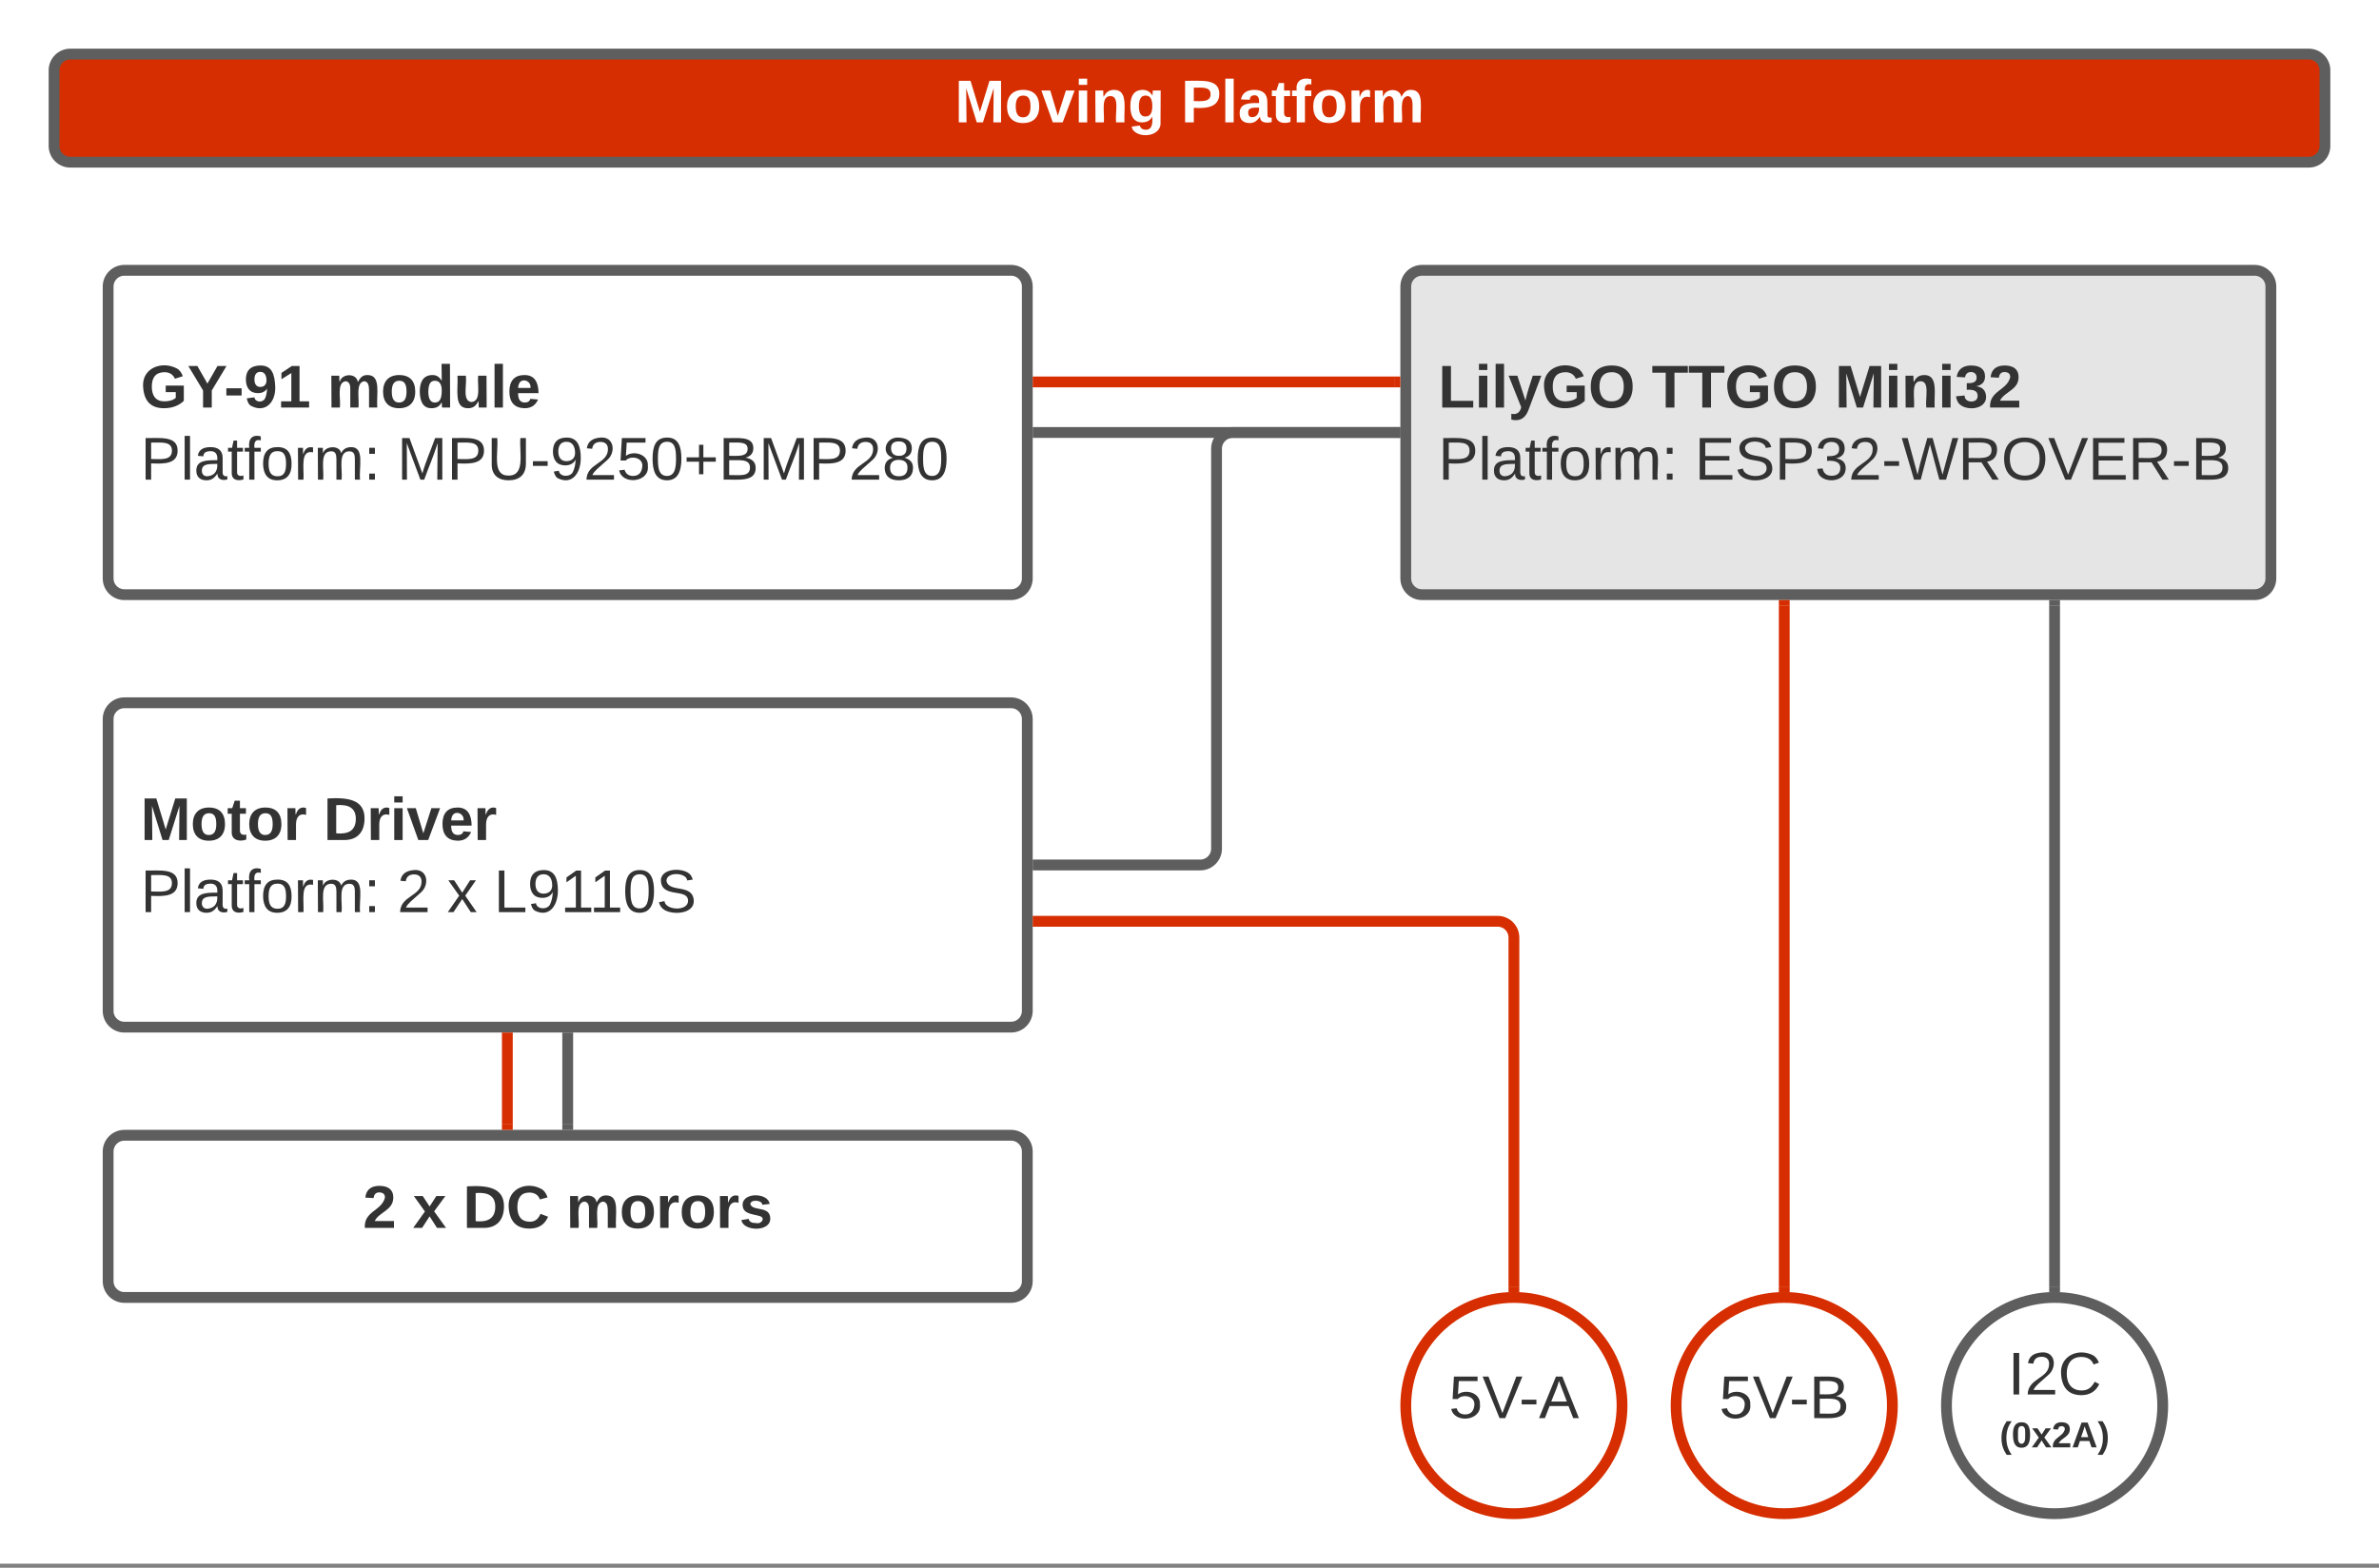 <svg xmlns="http://www.w3.org/2000/svg" xmlns:xlink="http://www.w3.org/1999/xlink" xmlns:lucid="lucid" width="880" height="580"><rect width="100%" height="100%" fill="#808080" stroke="none"/><g transform="translate(0 -20)" lucid:page-tab-id="7b04MjlpUlxV"><path d="M0 0h881.74v598.5H0z" fill="#fff"/><path d="M520 126c0-3.3 2.7-6 6-6h308c3.3 0 6 2.7 6 6v108c0 3.3-2.7 6-6 6H526c-3.3 0-6-2.7-6-6z" stroke="#5e5e5e" stroke-width="4" fill="#e5e5e5"/><use xlink:href="#a" transform="matrix(1,0,0,1,532,132) translate(0 38.778)"/><use xlink:href="#b" transform="matrix(1,0,0,1,532,132) translate(78.951 38.778)"/><use xlink:href="#c" transform="matrix(1,0,0,1,532,132) translate(146.728 38.778)"/><use xlink:href="#d" transform="matrix(1,0,0,1,532,132) translate(0 65.444)"/><use xlink:href="#e" transform="matrix(1,0,0,1,532,132) translate(94.877 65.444)"/><path d="M800 540c0 22.1-17.9 40-40 40s-40-17.9-40-40 17.9-40 40-40 40 17.9 40 40z" stroke="#5e5e5e" stroke-width="4" fill="#fff"/><use xlink:href="#f" transform="matrix(1,0,0,1,725,505) translate(17.752 30.903)"/><use xlink:href="#g" transform="matrix(1,0,0,1,725,505) translate(14.685 50.458)"/><path d="M600 540c0 22.1-17.9 40-40 40s-40-17.9-40-40 17.9-40 40-40 40 17.9 40 40z" stroke="#d62e00" stroke-width="4" fill="#fff"/><use xlink:href="#h" transform="matrix(1,0,0,1,525,505) translate(10.957 39.653)"/><path d="M20 46c0-3.3 2.7-6 6-6h828c3.3 0 6 2.7 6 6v28c0 3.3-2.7 6-6 6H26c-3.3 0-6-2.7-6-6z" stroke="#5e5e5e" stroke-width="4" fill="#d62e00"/><use xlink:href="#i" transform="matrix(1,0,0,1,20,40) translate(333.179 25.278)"/><use xlink:href="#j" transform="matrix(1,0,0,1,20,40) translate(416.883 25.278)"/><path d="M40 126c0-3.3 2.7-6 6-6h328c3.3 0 6 2.7 6 6v108c0 3.3-2.7 6-6 6H46c-3.3 0-6-2.7-6-6z" stroke="#5e5e5e" stroke-width="4" fill="#fff"/><use xlink:href="#k" transform="matrix(1,0,0,1,52,132) translate(0 38.778)"/><use xlink:href="#l" transform="matrix(1,0,0,1,52,132) translate(69.074 38.778)"/><use xlink:href="#d" transform="matrix(1,0,0,1,52,132) translate(0 65.444)"/><use xlink:href="#m" transform="matrix(1,0,0,1,52,132) translate(94.877 65.444)"/><path d="M40 286c0-3.3 2.7-6 6-6h328c3.3 0 6 2.7 6 6v108c0 3.3-2.7 6-6 6H46c-3.3 0-6-2.7-6-6z" stroke="#5e5e5e" stroke-width="4" fill="#fff"/><use xlink:href="#n" transform="matrix(1,0,0,1,52,292) translate(0 38.778)"/><use xlink:href="#o" transform="matrix(1,0,0,1,52,292) translate(67.654 38.778)"/><use xlink:href="#d" transform="matrix(1,0,0,1,52,292) translate(0 65.444)"/><use xlink:href="#p" transform="matrix(1,0,0,1,52,292) translate(94.877 65.444)"/><use xlink:href="#q" transform="matrix(1,0,0,1,52,292) translate(113.395 65.444)"/><use xlink:href="#r" transform="matrix(1,0,0,1,52,292) translate(130.679 65.444)"/><path d="M40 446c0-3.3 2.7-6 6-6h328c3.3 0 6 2.7 6 6v48c0 3.3-2.7 6-6 6H46c-3.3 0-6-2.7-6-6z" stroke="#5e5e5e" stroke-width="4" fill="#fff"/><use xlink:href="#s" transform="matrix(1,0,0,1,52,452) translate(82.198 22.278)"/><use xlink:href="#t" transform="matrix(1,0,0,1,52,452) translate(100.716 22.278)"/><use xlink:href="#u" transform="matrix(1,0,0,1,52,452) translate(119.235 22.278)"/><use xlink:href="#v" transform="matrix(1,0,0,1,52,452) translate(157.383 22.278)"/><path d="M700 540c0 22.1-17.9 40-40 40s-40-17.9-40-40 17.9-40 40-40 40 17.9 40 40z" stroke="#d62e00" stroke-width="4" fill="#fff"/><use xlink:href="#w" transform="matrix(1,0,0,1,625,505) translate(10.957 39.653)"/><path d="M210 436v-32" stroke="#5e5e5e" stroke-width="4" fill="none"/><path d="M212 438h-4v-2.05h4zM212 404.05h-4V402h4z" fill="#5e5e5e"/><path d="M516 180H384" stroke="#5e5e5e" stroke-width="4" fill="none"/><path d="M518 182h-2.05v-4H518zM384.05 182H382v-4h2.05z" fill="#5e5e5e"/><path d="M516 180h-60c-3.3 0-6 2.7-6 6v148c0 3.3-2.7 6-6 6h-60" stroke="#5e5e5e" stroke-width="4" fill="none"/><path d="M518 182h-2.05v-4H518zM384.05 342H382v-4h2.05z" fill="#5e5e5e"/><path d="M760 496V244" stroke="#5e5e5e" stroke-width="4" fill="none"/><path d="M762 498.12l-1.97-.12-2.03.07v-2.12h4zM762 244.05h-4V242h4z" fill="#5e5e5e"/><path d="M660 496V244" stroke="#d62e00" stroke-width="4" fill="none"/><path d="M662 498.12l-1.97-.12-2.03.07v-2.12h4zM662 244.05h-4V242h4z" fill="#d62e00"/><path d="M560 496V366.84c0-3.3-2.7-6-6-6H384" stroke="#d62e00" stroke-width="4" fill="none"/><path d="M562 498.12l-1.97-.12-2.03.07v-2.12h4zM384.05 362.84H382v-4h2.05z" fill="#d62e00"/><path d="M516 161.3H384" stroke="#d62e00" stroke-width="4" fill="none"/><path d="M518 163.3h-2.05v-4H518zM384.05 163.3H382v-4h2.05z" fill="#d62e00"/><path d="M187.67 436v-32" stroke="#d62e00" stroke-width="4" fill="none"/><path d="M189.67 438h-4v-2.05h4zM189.67 404.05h-4V402h4z" fill="#d62e00"/><defs><path fill="#333" d="M24 0v-248h52v208h133V0H24" id="x"/><path fill="#333" d="M25-224v-37h50v37H25zM25 0v-190h50V0H25" id="y"/><path fill="#333" d="M25 0v-261h50V0H25" id="z"/><path fill="#333" d="M123 10C108 53 80 86 19 72V37c35 8 53-11 59-39L3-190h52l48 148c12-52 28-100 44-148h51" id="A"/><path fill="#333" d="M67-125c0 54 23 88 75 88 28 0 53-7 68-21v-34h-60v-39h108v91C232-14 192 4 140 4 58 4 20-42 15-125 8-236 126-280 215-234c19 10 29 26 37 47l-47 15c-11-23-29-39-63-39-53 1-75 33-75 86" id="B"/><path fill="#333" d="M140-251c80 0 125 45 125 126S219 4 139 4C58 4 15-44 15-125s44-126 125-126zm-1 214c52 0 73-35 73-88 0-50-21-86-72-86-52 0-73 35-73 86s22 88 72 88" id="C"/><g id="a"><use transform="matrix(0.062,0,0,0.062,0,0)" xlink:href="#x"/><use transform="matrix(0.062,0,0,0.062,13.519,0)" xlink:href="#y"/><use transform="matrix(0.062,0,0,0.062,19.691,0)" xlink:href="#z"/><use transform="matrix(0.062,0,0,0.062,25.864,0)" xlink:href="#A"/><use transform="matrix(0.062,0,0,0.062,38.21,0)" xlink:href="#B"/><use transform="matrix(0.062,0,0,0.062,55.494,0)" xlink:href="#C"/></g><path fill="#333" d="M136-208V0H84v-208H4v-40h212v40h-80" id="D"/><g id="b"><use transform="matrix(0.062,0,0,0.062,0,0)" xlink:href="#D"/><use transform="matrix(0.062,0,0,0.062,13.519,0)" xlink:href="#D"/><use transform="matrix(0.062,0,0,0.062,27.037,0)" xlink:href="#B"/><use transform="matrix(0.062,0,0,0.062,44.321,0)" xlink:href="#C"/></g><path fill="#333" d="M230 0l2-204L168 0h-37L68-204 70 0H24v-248h70l56 185 57-185h69V0h-46" id="E"/><path fill="#333" d="M135-194c87-1 58 113 63 194h-50c-7-57 23-157-34-157-59 0-34 97-39 157H25l-1-190h47c2 12-1 28 3 38 12-26 28-41 61-42" id="F"/><path fill="#333" d="M128-127c34 4 56 21 59 58 7 91-148 94-172 28-4-9-6-17-7-26l51-5c1 24 16 35 40 36 23 0 39-12 38-36-1-31-31-36-65-34v-40c32 2 59-3 59-33 0-20-13-33-34-33s-33 13-35 32l-50-3c6-44 37-68 86-68 50 0 83 20 83 66 0 35-22 52-53 58" id="G"/><path fill="#333" d="M182-182c0 78-84 86-111 141h115V0H12c-6-101 99-100 120-180 1-22-12-31-33-32-23 0-32 14-35 34l-49-3c5-45 32-70 84-70 51 0 83 22 83 69" id="H"/><g id="c"><use transform="matrix(0.062,0,0,0.062,0,0)" xlink:href="#E"/><use transform="matrix(0.062,0,0,0.062,18.457,0)" xlink:href="#y"/><use transform="matrix(0.062,0,0,0.062,24.63,0)" xlink:href="#F"/><use transform="matrix(0.062,0,0,0.062,38.148,0)" xlink:href="#y"/><use transform="matrix(0.062,0,0,0.062,44.321,0)" xlink:href="#G"/><use transform="matrix(0.062,0,0,0.062,56.667,0)" xlink:href="#H"/></g><path fill="#333" d="M30-248c87 1 191-15 191 75 0 78-77 80-158 76V0H30v-248zm33 125c57 0 124 11 124-50 0-59-68-47-124-48v98" id="I"/><path fill="#333" d="M24 0v-261h32V0H24" id="J"/><path fill="#333" d="M141-36C126-15 110 5 73 4 37 3 15-17 15-53c-1-64 63-63 125-63 3-35-9-54-41-54-24 1-41 7-42 31l-33-3c5-37 33-52 76-52 45 0 72 20 72 64v82c-1 20 7 32 28 27v20c-31 9-61-2-59-35zM48-53c0 20 12 33 32 33 41-3 63-29 60-74-43 2-92-5-92 41" id="K"/><path fill="#333" d="M59-47c-2 24 18 29 38 22v24C64 9 27 4 27-40v-127H5v-23h24l9-43h21v43h35v23H59v120" id="L"/><path fill="#333" d="M101-234c-31-9-42 10-38 44h38v23H63V0H32v-167H5v-23h27c-7-52 17-82 69-68v24" id="M"/><path fill="#333" d="M100-194c62-1 85 37 85 99 1 63-27 99-86 99S16-35 15-95c0-66 28-99 85-99zM99-20c44 1 53-31 53-75 0-43-8-75-51-75s-53 32-53 75 10 74 51 75" id="N"/><path fill="#333" d="M114-163C36-179 61-72 57 0H25l-1-190h30c1 12-1 29 2 39 6-27 23-49 58-41v29" id="O"/><path fill="#333" d="M210-169c-67 3-38 105-44 169h-31v-121c0-29-5-50-35-48C34-165 62-65 56 0H25l-1-190h30c1 10-1 24 2 32 10-44 99-50 107 0 11-21 27-35 58-36 85-2 47 119 55 194h-31v-121c0-29-5-49-35-48" id="P"/><path fill="#333" d="M33-154v-36h34v36H33zM33 0v-36h34V0H33" id="Q"/><g id="d"><use transform="matrix(0.062,0,0,0.062,0,0)" xlink:href="#I"/><use transform="matrix(0.062,0,0,0.062,14.815,0)" xlink:href="#J"/><use transform="matrix(0.062,0,0,0.062,19.691,0)" xlink:href="#K"/><use transform="matrix(0.062,0,0,0.062,32.037,0)" xlink:href="#L"/><use transform="matrix(0.062,0,0,0.062,38.21,0)" xlink:href="#M"/><use transform="matrix(0.062,0,0,0.062,44.383,0)" xlink:href="#N"/><use transform="matrix(0.062,0,0,0.062,56.728,0)" xlink:href="#O"/><use transform="matrix(0.062,0,0,0.062,64.074,0)" xlink:href="#P"/><use transform="matrix(0.062,0,0,0.062,82.531,0)" xlink:href="#Q"/></g><path fill="#333" d="M30 0v-248h187v28H63v79h144v27H63v87h162V0H30" id="R"/><path fill="#333" d="M185-189c-5-48-123-54-124 2 14 75 158 14 163 119 3 78-121 87-175 55-17-10-28-26-33-46l33-7c5 56 141 63 141-1 0-78-155-14-162-118-5-82 145-84 179-34 5 7 8 16 11 25" id="S"/><path fill="#333" d="M126-127c33 6 58 20 58 59 0 88-139 92-164 29-3-8-5-16-6-25l32-3c6 27 21 44 54 44 32 0 52-15 52-46 0-38-36-46-79-43v-28c39 1 72-4 72-42 0-27-17-43-46-43-28 0-47 15-49 41l-32-3c6-42 35-63 81-64 48-1 79 21 79 65 0 36-21 52-52 59" id="T"/><path fill="#333" d="M101-251c82-7 93 87 43 132L82-64C71-53 59-42 53-27h129V0H18c2-99 128-94 128-182 0-28-16-43-45-43s-46 15-49 41l-32-3c6-41 34-60 81-64" id="U"/><path fill="#333" d="M16-82v-28h88v28H16" id="V"/><path fill="#333" d="M266 0h-40l-56-210L115 0H75L2-248h35L96-30l15-64 43-154h32l59 218 59-218h35" id="W"/><path fill="#333" d="M233-177c-1 41-23 64-60 70L243 0h-38l-65-103H63V0H30v-248c88 3 205-21 203 71zM63-129c60-2 137 13 137-47 0-61-80-42-137-45v92" id="X"/><path fill="#333" d="M140-251c81 0 123 46 123 126C263-46 219 4 140 4 59 4 17-45 17-125s42-126 123-126zm0 227c63 0 89-41 89-101s-29-99-89-99c-61 0-89 39-89 99S79-25 140-24" id="Y"/><path fill="#333" d="M137 0h-34L2-248h35l83 218 83-218h36" id="Z"/><path fill="#333" d="M160-131c35 5 61 23 61 61C221 17 115-2 30 0v-248c76 3 177-17 177 60 0 33-19 50-47 57zm-97-11c50-1 110 9 110-42 0-47-63-36-110-37v79zm0 115c55-2 124 14 124-45 0-56-70-42-124-44v89" id="aa"/><g id="e"><use transform="matrix(0.062,0,0,0.062,0,0)" xlink:href="#R"/><use transform="matrix(0.062,0,0,0.062,14.815,0)" xlink:href="#S"/><use transform="matrix(0.062,0,0,0.062,29.63,0)" xlink:href="#I"/><use transform="matrix(0.062,0,0,0.062,44.444,0)" xlink:href="#T"/><use transform="matrix(0.062,0,0,0.062,56.79,0)" xlink:href="#U"/><use transform="matrix(0.062,0,0,0.062,69.136,0)" xlink:href="#V"/><use transform="matrix(0.062,0,0,0.062,76.481,0)" xlink:href="#W"/><use transform="matrix(0.062,0,0,0.062,97.407,0)" xlink:href="#X"/><use transform="matrix(0.062,0,0,0.062,113.395,0)" xlink:href="#Y"/><use transform="matrix(0.062,0,0,0.062,130.679,0)" xlink:href="#Z"/><use transform="matrix(0.062,0,0,0.062,145.494,0)" xlink:href="#R"/><use transform="matrix(0.062,0,0,0.062,160.309,0)" xlink:href="#X"/><use transform="matrix(0.062,0,0,0.062,176.296,0)" xlink:href="#V"/><use transform="matrix(0.062,0,0,0.062,183.642,0)" xlink:href="#aa"/></g><path fill="#333" d="M33 0v-248h34V0H33" id="ab"/><path fill="#333" d="M212-179c-10-28-35-45-73-45-59 0-87 40-87 99 0 60 29 101 89 101 43 0 62-24 78-52l27 14C228-24 195 4 139 4 59 4 22-46 18-125c-6-104 99-153 187-111 19 9 31 26 39 46" id="ac"/><g id="f"><use transform="matrix(0.062,0,0,0.062,0,0)" xlink:href="#ab"/><use transform="matrix(0.062,0,0,0.062,6.173,0)" xlink:href="#U"/><use transform="matrix(0.062,0,0,0.062,18.519,0)" xlink:href="#ac"/></g><path fill="#333" d="M67-93c0 74 22 123 53 168H70C40 30 18-18 18-93s22-123 52-168h50c-32 44-53 94-53 168" id="ad"/><path fill="#333" d="M101-251c68 0 84 54 84 127C185-50 166 4 99 4S15-52 14-124c-1-75 17-127 87-127zm-1 216c37-5 36-46 36-89s4-89-36-89c-39 0-36 45-36 89 0 43-3 85 36 89" id="ae"/><path fill="#333" d="M144 0l-44-69L55 0H2l70-98-66-92h53l41 62 40-62h54l-67 91 71 99h-54" id="af"/><path fill="#333" d="M199 0l-22-63H83L61 0H9l90-248h61L250 0h-51zm-33-102l-36-108c-10 38-24 72-36 108h72" id="ag"/><path fill="#333" d="M102-93c0 74-22 123-52 168H0C30 29 54-18 53-93c0-74-22-123-53-168h50c30 45 52 94 52 168" id="ah"/><g id="g"><use transform="matrix(0.037,0,0,0.037,0,0)" xlink:href="#ad"/><use transform="matrix(0.037,0,0,0.037,4.407,0)" xlink:href="#ae"/><use transform="matrix(0.037,0,0,0.037,11.815,0)" xlink:href="#af"/><use transform="matrix(0.037,0,0,0.037,19.222,0)" xlink:href="#H"/><use transform="matrix(0.037,0,0,0.037,26.63,0)" xlink:href="#ag"/><use transform="matrix(0.037,0,0,0.037,36.222,0)" xlink:href="#ah"/></g><path fill="#333" d="M54-142c48-35 137-8 131 61C196 18 31 33 14-55l32-4c7 23 22 37 52 37 35-1 51-22 54-58 4-55-73-65-99-34H22l8-134h141v27H59" id="ai"/><path fill="#333" d="M205 0l-28-72H64L36 0H1l101-248h38L239 0h-34zm-38-99l-47-123c-12 45-31 82-46 123h93" id="aj"/><g id="h"><use transform="matrix(0.062,0,0,0.062,0,0)" xlink:href="#ai"/><use transform="matrix(0.062,0,0,0.062,12.346,0)" xlink:href="#Z"/><use transform="matrix(0.062,0,0,0.062,25.926,0)" xlink:href="#V"/><use transform="matrix(0.062,0,0,0.062,33.272,0)" xlink:href="#aj"/></g><path fill="#fff" d="M230 0l2-204L168 0h-37L68-204 70 0H24v-248h70l56 185 57-185h69V0h-46" id="ak"/><path fill="#fff" d="M110-194c64 0 96 36 96 99 0 64-35 99-97 99-61 0-95-36-95-99 0-62 34-99 96-99zm-1 164c35 0 45-28 45-65 0-40-10-65-43-65-34 0-45 26-45 65 0 36 10 65 43 65" id="al"/><path fill="#fff" d="M128 0H69L1-190h53L99-40l48-150h52" id="am"/><path fill="#fff" d="M25-224v-37h50v37H25zM25 0v-190h50V0H25" id="an"/><path fill="#fff" d="M135-194c87-1 58 113 63 194h-50c-7-57 23-157-34-157-59 0-34 97-39 157H25l-1-190h47c2 12-1 28 3 38 12-26 28-41 61-42" id="ao"/><path fill="#fff" d="M195-6C206 82 75 100 31 46c-4-6-6-13-8-21l49-6c3 16 16 24 34 25 40 0 42-37 40-79-11 22-30 35-61 35-53 0-70-43-70-97 0-56 18-96 73-97 30 0 46 14 59 34l2-30h47zm-90-29c32 0 41-27 41-63 0-35-9-62-40-62-32 0-39 29-40 63 0 36 9 62 39 62" id="ap"/><g id="i"><use transform="matrix(0.062,0,0,0.062,0,0)" xlink:href="#ak"/><use transform="matrix(0.062,0,0,0.062,18.457,0)" xlink:href="#al"/><use transform="matrix(0.062,0,0,0.062,31.975,0)" xlink:href="#am"/><use transform="matrix(0.062,0,0,0.062,44.321,0)" xlink:href="#an"/><use transform="matrix(0.062,0,0,0.062,50.494,0)" xlink:href="#ao"/><use transform="matrix(0.062,0,0,0.062,64.012,0)" xlink:href="#ap"/></g><path fill="#fff" d="M24-248c93 1 206-16 204 79-1 75-69 88-152 82V0H24v-248zm52 121c47 0 100 7 100-41 0-47-54-39-100-39v80" id="aq"/><path fill="#fff" d="M25 0v-261h50V0H25" id="ar"/><path fill="#fff" d="M133-34C117-15 103 5 69 4 32 3 11-16 11-54c-1-60 55-63 116-61 1-26-3-47-28-47-18 1-26 9-28 27l-52-2c7-38 36-58 82-57s74 22 75 68l1 82c-1 14 12 18 25 15v27c-30 8-71 5-69-32zm-48 3c29 0 43-24 42-57-32 0-66-3-65 30 0 17 8 27 23 27" id="as"/><path fill="#fff" d="M115-3C79 11 28 4 28-45v-112H4v-33h27l15-45h31v45h36v33H77v99c-1 23 16 31 38 25v30" id="at"/><path fill="#fff" d="M121-226c-27-7-43 5-38 36h38v33H83V0H34v-157H6v-33h28c-9-59 32-81 87-68v32" id="au"/><path fill="#fff" d="M135-150c-39-12-60 13-60 57V0H25l-1-190h47c2 13-1 29 3 40 6-28 27-53 61-41v41" id="av"/><path fill="#fff" d="M220-157c-53 9-28 100-34 157h-49v-107c1-27-5-49-29-50C55-147 81-57 75 0H25l-1-190h47c2 12-1 28 3 38 10-53 101-56 108 0 13-22 24-43 59-42 82 1 51 116 57 194h-49v-107c-1-25-5-48-29-50" id="aw"/><g id="j"><use transform="matrix(0.062,0,0,0.062,0,0)" xlink:href="#aq"/><use transform="matrix(0.062,0,0,0.062,14.815,0)" xlink:href="#ar"/><use transform="matrix(0.062,0,0,0.062,20.988,0)" xlink:href="#as"/><use transform="matrix(0.062,0,0,0.062,33.333,0)" xlink:href="#at"/><use transform="matrix(0.062,0,0,0.062,40.679,0)" xlink:href="#au"/><use transform="matrix(0.062,0,0,0.062,48.025,0)" xlink:href="#al"/><use transform="matrix(0.062,0,0,0.062,61.543,0)" xlink:href="#av"/><use transform="matrix(0.062,0,0,0.062,70.185,0)" xlink:href="#aw"/></g><path fill="#333" d="M146-102V0H94v-102L6-248h54l60 105 60-105h54" id="ax"/><path fill="#333" d="M14-72v-43h91v43H14" id="ay"/><path fill="#333" d="M99-251c69 0 84 53 88 123 5 99-61 162-144 118-15-8-21-25-26-45l46-6c4 31 50 33 63 7 7-15 12-36 12-60-9 18-29 28-54 28-48 0-72-32-72-82 0-55 31-83 87-83zm-1 128c24 0 37-16 37-39 0-27-10-51-37-51-25 0-35 19-35 45 0 25 10 45 35 45" id="az"/><path fill="#333" d="M23 0v-37h61v-169l-59 37v-38l62-41h46v211h57V0H23" id="aA"/><g id="k"><use transform="matrix(0.062,0,0,0.062,0,0)" xlink:href="#B"/><use transform="matrix(0.062,0,0,0.062,17.284,0)" xlink:href="#ax"/><use transform="matrix(0.062,0,0,0.062,30.864,0)" xlink:href="#ay"/><use transform="matrix(0.062,0,0,0.062,38.21,0)" xlink:href="#az"/><use transform="matrix(0.062,0,0,0.062,50.556,0)" xlink:href="#aA"/></g><path fill="#333" d="M220-157c-53 9-28 100-34 157h-49v-107c1-27-5-49-29-50C55-147 81-57 75 0H25l-1-190h47c2 12-1 28 3 38 10-53 101-56 108 0 13-22 24-43 59-42 82 1 51 116 57 194h-49v-107c-1-25-5-48-29-50" id="aB"/><path fill="#333" d="M110-194c64 0 96 36 96 99 0 64-35 99-97 99-61 0-95-36-95-99 0-62 34-99 96-99zm-1 164c35 0 45-28 45-65 0-40-10-65-43-65-34 0-45 26-45 65 0 36 10 65 43 65" id="aC"/><path fill="#333" d="M88-194c31-1 46 15 58 34l-1-101h50l1 261h-48c-2-10 0-23-3-31C134-8 116 4 84 4 32 4 16-41 15-95c0-56 19-97 73-99zm17 164c33 0 40-30 41-66 1-37-9-64-41-64s-38 30-39 65c0 43 13 65 39 65" id="aD"/><path fill="#333" d="M85 4C-2 5 27-109 22-190h50c7 57-23 150 33 157 60-5 35-97 40-157h50l1 190h-47c-2-12 1-28-3-38-12 25-28 42-61 42" id="aE"/><path fill="#333" d="M185-48c-13 30-37 53-82 52C43 2 14-33 14-96s30-98 90-98c62 0 83 45 84 108H66c0 31 8 55 39 56 18 0 30-7 34-22zm-45-69c5-46-57-63-70-21-2 6-4 13-4 21h74" id="aF"/><g id="l"><use transform="matrix(0.062,0,0,0.062,0,0)" xlink:href="#aB"/><use transform="matrix(0.062,0,0,0.062,19.753,0)" xlink:href="#aC"/><use transform="matrix(0.062,0,0,0.062,33.272,0)" xlink:href="#aD"/><use transform="matrix(0.062,0,0,0.062,46.79,0)" xlink:href="#aE"/><use transform="matrix(0.062,0,0,0.062,60.309,0)" xlink:href="#z"/><use transform="matrix(0.062,0,0,0.062,66.481,0)" xlink:href="#aF"/></g><path fill="#333" d="M240 0l2-218c-23 76-54 145-80 218h-23L58-218 59 0H30v-248h44l77 211c21-75 51-140 76-211h43V0h-30" id="aG"/><path fill="#333" d="M232-93c-1 65-40 97-104 97C67 4 28-28 28-90v-158h33c8 89-33 224 67 224 102 0 64-133 71-224h33v155" id="aH"/><path fill="#333" d="M99-251c64 0 84 50 84 122C183-37 130 33 47-8c-14-7-20-23-25-40l30-5c6 39 69 39 84 7 9-19 16-44 16-74-10 22-31 35-62 35-49 0-73-33-73-83 0-54 28-83 82-83zm-1 141c31-1 51-18 51-49 0-36-14-67-51-67-34 0-49 23-49 58 0 34 15 58 49 58" id="aI"/><path fill="#333" d="M101-251c68 0 85 55 85 127S166 4 100 4C33 4 14-52 14-124c0-73 17-127 87-127zm-1 229c47 0 54-49 54-102s-4-102-53-102c-51 0-55 48-55 102 0 53 5 102 54 102" id="aJ"/><path fill="#333" d="M118-107v75H92v-75H18v-26h74v-75h26v75h74v26h-74" id="aK"/><path fill="#333" d="M134-131c28 9 52 24 51 62-1 50-34 73-85 73S17-19 16-69c0-36 21-54 49-61-75-25-45-126 34-121 46 3 78 18 79 63 0 33-17 51-44 57zm-34-11c31 1 46-15 46-44 0-28-17-43-47-42-29 0-46 13-45 42 1 28 16 44 46 44zm1 122c35 0 51-18 51-52 0-30-18-46-53-46-33 0-51 17-51 47 0 34 19 51 53 51" id="aL"/><g id="m"><use transform="matrix(0.062,0,0,0.062,0,0)" xlink:href="#aG"/><use transform="matrix(0.062,0,0,0.062,18.457,0)" xlink:href="#I"/><use transform="matrix(0.062,0,0,0.062,33.272,0)" xlink:href="#aH"/><use transform="matrix(0.062,0,0,0.062,49.259,0)" xlink:href="#V"/><use transform="matrix(0.062,0,0,0.062,56.605,0)" xlink:href="#aI"/><use transform="matrix(0.062,0,0,0.062,68.951,0)" xlink:href="#U"/><use transform="matrix(0.062,0,0,0.062,81.296,0)" xlink:href="#ai"/><use transform="matrix(0.062,0,0,0.062,93.642,0)" xlink:href="#aJ"/><use transform="matrix(0.062,0,0,0.062,105.988,0)" xlink:href="#aK"/><use transform="matrix(0.062,0,0,0.062,118.951,0)" xlink:href="#aa"/><use transform="matrix(0.062,0,0,0.062,133.765,0)" xlink:href="#aG"/><use transform="matrix(0.062,0,0,0.062,152.222,0)" xlink:href="#I"/><use transform="matrix(0.062,0,0,0.062,167.037,0)" xlink:href="#U"/><use transform="matrix(0.062,0,0,0.062,179.383,0)" xlink:href="#aL"/><use transform="matrix(0.062,0,0,0.062,191.728,0)" xlink:href="#aJ"/></g><path fill="#333" d="M115-3C79 11 28 4 28-45v-112H4v-33h27l15-45h31v45h36v33H77v99c-1 23 16 31 38 25v30" id="aM"/><path fill="#333" d="M135-150c-39-12-60 13-60 57V0H25l-1-190h47c2 13-1 29 3 40 6-28 27-53 61-41v41" id="aN"/><g id="n"><use transform="matrix(0.062,0,0,0.062,0,0)" xlink:href="#E"/><use transform="matrix(0.062,0,0,0.062,18.457,0)" xlink:href="#aC"/><use transform="matrix(0.062,0,0,0.062,31.975,0)" xlink:href="#aM"/><use transform="matrix(0.062,0,0,0.062,39.321,0)" xlink:href="#aC"/><use transform="matrix(0.062,0,0,0.062,52.84,0)" xlink:href="#aN"/></g><path fill="#333" d="M24-248c120-7 223 5 221 122C244-46 201 0 124 0H24v-248zM76-40c74 7 117-18 117-86 0-67-45-88-117-82v168" id="aO"/><path fill="#333" d="M128 0H69L1-190h53L99-40l48-150h52" id="aP"/><g id="o"><use transform="matrix(0.062,0,0,0.062,0,0)" xlink:href="#aO"/><use transform="matrix(0.062,0,0,0.062,15.988,0)" xlink:href="#aN"/><use transform="matrix(0.062,0,0,0.062,24.63,0)" xlink:href="#y"/><use transform="matrix(0.062,0,0,0.062,30.802,0)" xlink:href="#aP"/><use transform="matrix(0.062,0,0,0.062,43.148,0)" xlink:href="#aF"/><use transform="matrix(0.062,0,0,0.062,55.494,0)" xlink:href="#aN"/></g><use transform="matrix(0.062,0,0,0.062,0,0)" xlink:href="#U" id="p"/><path fill="#333" d="M141 0L90-78 38 0H4l68-98-65-92h35l48 74 47-74h35l-64 92 68 98h-35" id="aQ"/><use transform="matrix(0.062,0,0,0.062,0,0)" xlink:href="#aQ" id="q"/><path fill="#333" d="M30 0v-248h33v221h125V0H30" id="aR"/><path fill="#333" d="M27 0v-27h64v-190l-56 39v-29l58-41h29v221h61V0H27" id="aS"/><g id="r"><use transform="matrix(0.062,0,0,0.062,0,0)" xlink:href="#aR"/><use transform="matrix(0.062,0,0,0.062,12.346,0)" xlink:href="#aI"/><use transform="matrix(0.062,0,0,0.062,24.691,0)" xlink:href="#aS"/><use transform="matrix(0.062,0,0,0.062,35.37,0)" xlink:href="#aS"/><use transform="matrix(0.062,0,0,0.062,47.716,0)" xlink:href="#aJ"/><use transform="matrix(0.062,0,0,0.062,60.062,0)" xlink:href="#S"/></g><use transform="matrix(0.062,0,0,0.062,0,0)" xlink:href="#H" id="s"/><use transform="matrix(0.062,0,0,0.062,0,0)" xlink:href="#af" id="t"/><path fill="#333" d="M67-125c0 53 21 87 73 88 37 1 54-22 65-47l45 17C233-25 199 4 140 4 58 4 20-42 15-125 8-235 124-281 211-232c18 10 29 29 36 50l-46 12c-8-25-30-41-62-41-52 0-71 34-72 86" id="aT"/><g id="u"><use transform="matrix(0.062,0,0,0.062,0,0)" xlink:href="#aO"/><use transform="matrix(0.062,0,0,0.062,15.988,0)" xlink:href="#aT"/></g><path fill="#333" d="M137-138c1-29-70-34-71-4 15 46 118 7 119 86 1 83-164 76-172 9l43-7c4 19 20 25 44 25 33 8 57-30 24-41C81-84 22-81 20-136c-2-80 154-74 161-7" id="aU"/><g id="v"><use transform="matrix(0.062,0,0,0.062,0,0)" xlink:href="#aB"/><use transform="matrix(0.062,0,0,0.062,19.753,0)" xlink:href="#aC"/><use transform="matrix(0.062,0,0,0.062,33.272,0)" xlink:href="#aN"/><use transform="matrix(0.062,0,0,0.062,41.914,0)" xlink:href="#aC"/><use transform="matrix(0.062,0,0,0.062,55.432,0)" xlink:href="#aN"/><use transform="matrix(0.062,0,0,0.062,64.074,0)" xlink:href="#aU"/></g><g id="w"><use transform="matrix(0.062,0,0,0.062,0,0)" xlink:href="#ai"/><use transform="matrix(0.062,0,0,0.062,12.346,0)" xlink:href="#Z"/><use transform="matrix(0.062,0,0,0.062,25.926,0)" xlink:href="#V"/><use transform="matrix(0.062,0,0,0.062,33.272,0)" xlink:href="#aa"/></g></defs></g></svg>